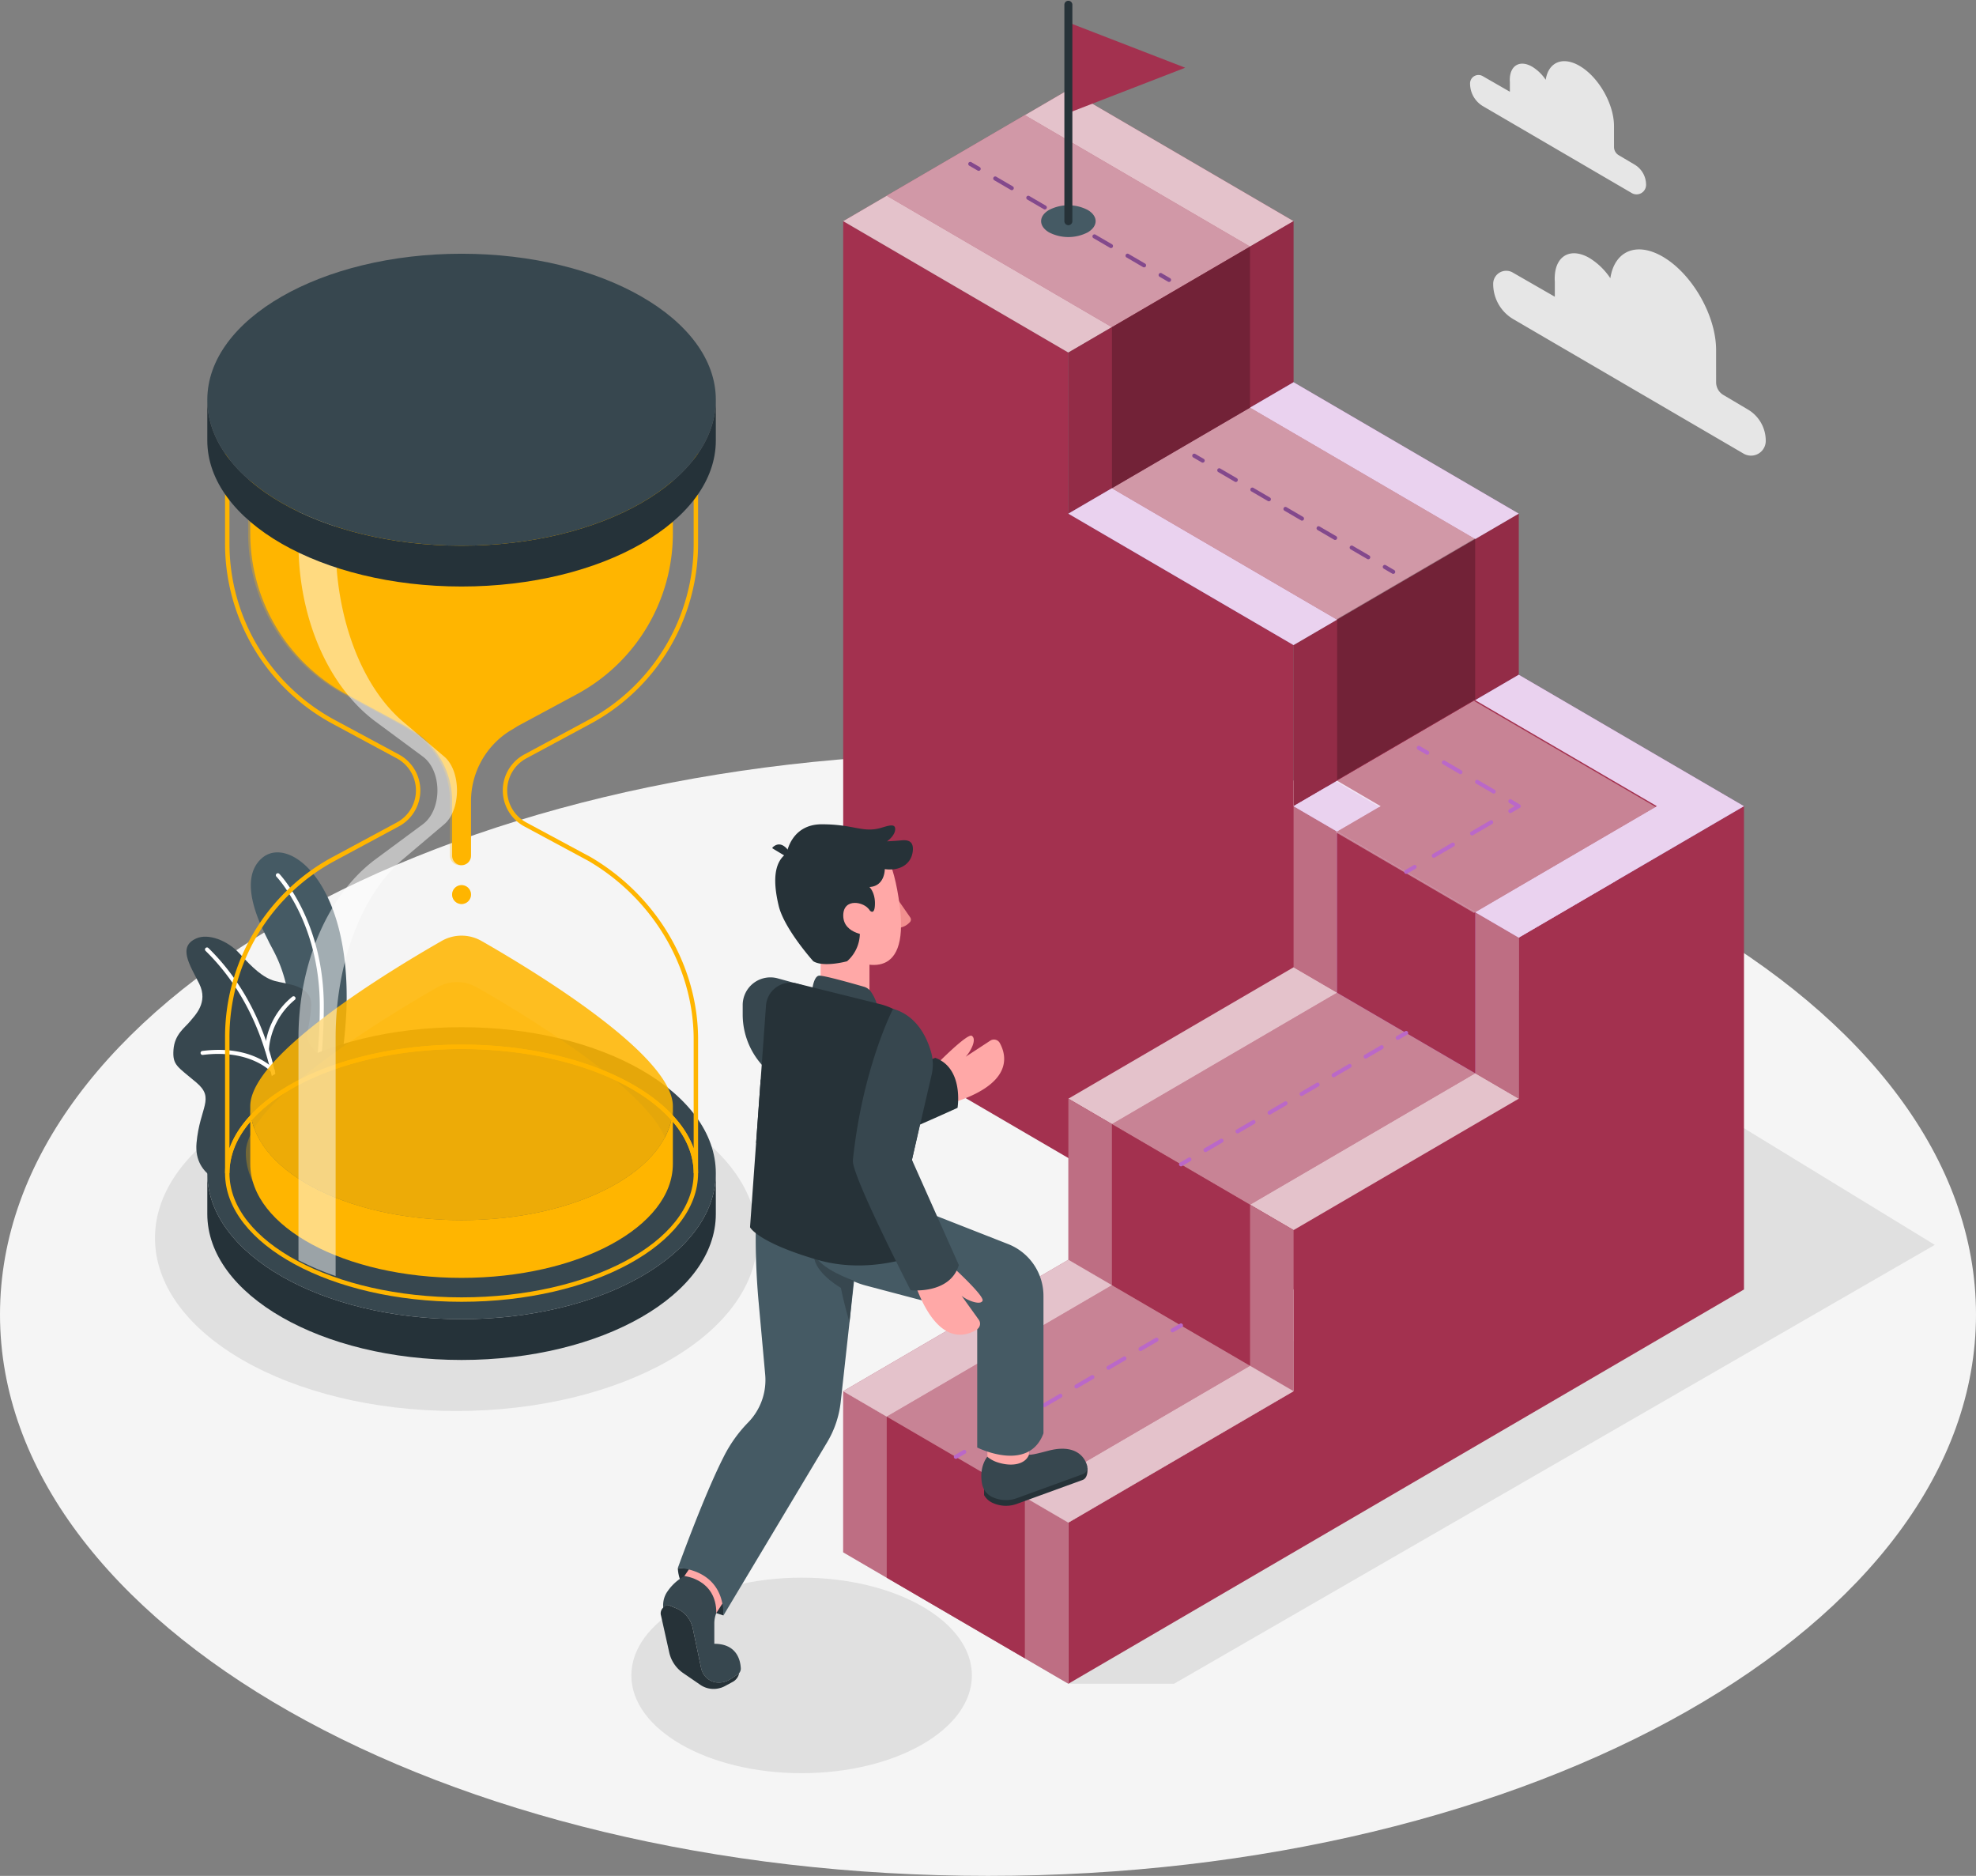 <svg xmlns="http://www.w3.org/2000/svg" xmlns:xlink="http://www.w3.org/1999/xlink" width="683.273" height="648.524" viewBox="0 0 683.273 648.524">
  <rect x="0" y="0" width="683.273" height="648.524" fill="#808080" stroke="none"/>
  <defs>
    <clipPath id="clip-path">
      <rect id="Rectángulo_51528" data-name="Rectángulo 51528" width="683.273" height="648.277" fill="none"/>
    </clipPath>
    <clipPath id="clip-path-4">
      <rect id="Rectángulo_51531" data-name="Rectángulo 51531" width="146.129" height="98.355" fill="#ffb500"/>
    </clipPath>
    <clipPath id="clip-path-5">
      <rect id="Rectángulo_51532" data-name="Rectángulo 51532" width="146.129" height="158.198" fill="#ffb500"/>
    </clipPath>
    <clipPath id="clip-path-6">
      <rect id="Rectángulo_51533" data-name="Rectángulo 51533" width="6.53" height="6.598" fill="#ffb500"/>
    </clipPath>
    <clipPath id="clip-path-7">
      <rect id="Rectángulo_51534" data-name="Rectángulo 51534" width="54.81" height="300.224" fill="none"/>
    </clipPath>
    <clipPath id="clip-path-9">
      <rect id="Rectángulo_51536" data-name="Rectángulo 51536" width="77.867" height="101.127" fill="none"/>
    </clipPath>
    <clipPath id="clip-path-10">
      <rect id="Rectángulo_51538" data-name="Rectángulo 51538" width="233.602" height="303.38" fill="#a3314f"/>
    </clipPath>
    <clipPath id="clip-path-12">
      <rect id="Rectángulo_51540" data-name="Rectángulo 51540" width="155.734" height="90.862" fill="none"/>
    </clipPath>
    <clipPath id="clip-path-14">
      <rect id="Rectángulo_51542" data-name="Rectángulo 51542" width="77.867" height="101.125" fill="none"/>
    </clipPath>
    <clipPath id="clip-path-16">
      <rect id="Rectángulo_51544" data-name="Rectángulo 51544" width="155.735" height="90.863" fill="none"/>
    </clipPath>
    <clipPath id="clip-path-25">
      <rect id="Rectángulo_51553" data-name="Rectángulo 51553" width="155.735" height="90.862" fill="none"/>
    </clipPath>
    <clipPath id="clip-path-26">
      <rect id="Rectángulo_51554" data-name="Rectángulo 51554" width="77.867" height="101.126" fill="none"/>
    </clipPath>
    <clipPath id="clip-path-28">
      <rect id="Rectángulo_51556" data-name="Rectángulo 51556" width="125.618" height="73.295" fill="none"/>
    </clipPath>
    <clipPath id="clip-path-29">
      <rect id="Rectángulo_51558" data-name="Rectángulo 51558" width="125.617" height="73.295" fill="none"/>
    </clipPath>
    <clipPath id="clip-path-30">
      <rect id="Rectángulo_51560" data-name="Rectángulo 51560" width="125.618" height="73.296" fill="none"/>
    </clipPath>
    <clipPath id="clip-path-32">
      <rect id="Rectángulo_51562" data-name="Rectángulo 51562" width="47.765" height="83.548" fill="none"/>
    </clipPath>
    <clipPath id="clip-path-37">
      <rect id="Rectángulo_51568" data-name="Rectángulo 51568" width="110.567" height="73.295" fill="none"/>
    </clipPath>
    <clipPath id="clip-path-38">
      <rect id="Rectángulo_51569" data-name="Rectángulo 51569" width="70.116" height="41.504" fill="none"/>
    </clipPath>
    <clipPath id="clip-path-39">
      <rect id="Rectángulo_51570" data-name="Rectángulo 51570" width="70.185" height="41.546" fill="none"/>
    </clipPath>
  </defs>
  <g id="Grupo_165710" data-name="Grupo 165710" transform="translate(0 0.247)">
    <g id="Grupo_165593" data-name="Grupo 165593">
      <g id="Grupo_165592" data-name="Grupo 165592" clip-path="url(#clip-path)">
        <path id="Trazado_237899" data-name="Trazado 237899" d="M683.273,374.255c0,107.182-152.956,194.07-341.637,194.07S0,481.437,0,374.255s152.956-194.07,341.636-194.07,341.637,86.889,341.637,194.07" transform="translate(0 79.951)" fill="#f5f5f5"/>
      </g>
    </g>
    <g id="Grupo_165595" data-name="Grupo 165595">
      <g id="Grupo_165594" data-name="Grupo 165594" clip-path="url(#clip-path)">
        <path id="Trazado_237900" data-name="Trazado 237900" d="M245.412,314.674c0,33.018-46.629,59.784-104.146,59.784S37.122,347.692,37.122,314.674,83.75,254.89,141.266,254.89s104.146,26.767,104.146,59.784" transform="translate(16.472 113.099)" fill="#e0e0e0"/>
        <path id="Trazado_237901" data-name="Trazado 237901" d="M268.972,411.416c0,18.667-26.361,33.8-58.878,33.8s-58.878-15.132-58.878-33.8,26.361-33.8,58.878-33.8,58.878,15.132,58.878,33.8" transform="translate(67.098 167.556)" fill="#e0e0e0"/>
        <path id="Trazado_237902" data-name="Trazado 237902" d="M279.984,498.337h36.584L579.6,346.616,320.416,188.19,201.527,262.612,379.833,367.069,217.2,461.692Z" transform="translate(89.421 83.503)" fill="#e0e0e0"/>
      </g>
    </g>
    <g id="Grupo_165597" data-name="Grupo 165597">
      <g id="Grupo_165596" data-name="Grupo 165596" clip-path="url(#clip-path)">
        <path id="Trazado_237903" data-name="Trazado 237903" d="M85.94,300.22l-17.452,9.967s9.077-28.108,4.553-56.548c-1.708-10.734-5.5-16.1-6.829-18.976s-11.571-20.7-2.277-28.753,30.691,8.439,29.212,52.138A171.53,171.53,0,0,1,85.94,300.22" transform="translate(26.657 90.492)" fill="#455a64"/>
        <path id="Trazado_237904" data-name="Trazado 237904" d="M75.162,303.329a.7.7,0,0,1-.65-.938c.068-.179,6.742-18.262,6.742-47.469,0-29.042-14.83-44.65-14.979-44.8a.694.694,0,1,1,.995-.967c.154.157,15.371,16.135,15.371,45.772,0,29.482-6.762,47.777-6.83,47.957a.7.7,0,0,1-.65.451" transform="translate(29.321 92.71)" fill="#fff"/>
        <path id="Trazado_237905" data-name="Trazado 237905" d="M90.318,293.321,61.485,310s-13.087-2.108-11.95-14.569,6.5-15.334-.071-20.894-8.275-5.942-7.9-11.309,3.983-7.668,5.69-9.777,6.449-6.517,3.225-13.034-7.621-12.829-.949-15.719c3.983-1.725,10.621.576,14.984,5.368s7.968,8.242,12.14,9.393,12.9,1.341,12.52,8.625-2.281,9.78-.57,13.035c3.225,6.134,17.263,9.585,1.708,32.2" transform="translate(18.423 99.449)" fill="#37474f"/>
        <path id="Trazado_237906" data-name="Trazado 237906" d="M75.22,299.666c-.023,0-.043,0-.065,0a.693.693,0,0,1-.627-.755c.039-.426,3.585-42.841-25.232-71.022a.694.694,0,0,1,.97-.992c29.3,28.652,25.684,71.711,25.643,72.141a.694.694,0,0,1-.69.631" transform="translate(21.781 100.589)" fill="#fff"/>
        <path id="Trazado_237907" data-name="Trazado 237907" d="M64.145,257.445l-.061,0a.692.692,0,0,1-.632-.751,25.644,25.644,0,0,1,9.526-18.184.694.694,0,0,1,.8,1.132,24.7,24.7,0,0,0-8.945,17.17.7.7,0,0,1-.692.635" transform="translate(28.154 105.773)" fill="#fff"/>
        <path id="Trazado_237908" data-name="Trazado 237908" d="M73.012,259.128a.688.688,0,0,1-.523-.237c-.071-.079-7.221-8-23.671-5.911a.7.7,0,0,1-.775-.6.692.692,0,0,1,.6-.775c17.238-2.186,24.588,6.025,24.893,6.377a.694.694,0,0,1-.524,1.148" transform="translate(21.315 111.477)" fill="#fff"/>
      </g>
    </g>
    <g id="Grupo_165611" data-name="Grupo 165611">
      <g id="Grupo_165715" data-name="Grupo 165715">
        <path id="Trazado_237909" data-name="Trazado 237909" d="M225.491,296.276c0,27.874-39.363,50.469-87.92,50.469s-87.918-22.6-87.918-50.469S89.015,245.8,137.571,245.8s87.92,22.6,87.92,50.471" transform="translate(22.032 109.068)" fill="#37474f"/>
        <path id="Trazado_237910" data-name="Trazado 237910" d="M225.491,280.764c0,27.874-39.363,50.47-87.92,50.47s-87.92-22.6-87.92-50.47v14.1c0,27.874,39.363,50.47,87.92,50.47s87.92-22.6,87.92-50.47Z" transform="translate(22.032 124.58)" fill="#253239"/>
        <path id="Trazado_237911" data-name="Trazado 237911" d="M135.687,338.883c-45.1,0-81.785-19.944-81.785-44.455s36.689-44.455,81.785-44.455,81.785,19.942,81.785,44.455-36.689,44.455-81.785,44.455m0-87.381c-44.253,0-80.256,19.256-80.256,42.926s36,42.925,80.256,42.925,80.255-19.255,80.255-42.925-36-42.926-80.255-42.926" transform="translate(23.917 110.918)" fill="#ffb500"/>
        <path id="Trazado_237912" data-name="Trazado 237912" d="M135.687,153.667c-45.1,0-81.785-19.944-81.785-44.455s36.689-44.455,81.785-44.455,81.785,19.942,81.785,44.455-36.689,44.455-81.785,44.455m0-87.381c-44.253,0-80.256,19.256-80.256,42.926s36,42.925,80.256,42.925,80.255-19.255,80.255-42.925-36-42.926-80.255-42.926" transform="translate(23.917 28.734)" fill="#ba68c8"/>
        <path id="Trazado_237913" data-name="Trazado 237913" d="M166.14,280.774v-.01h1.529Z" transform="translate(73.719 124.58)" fill="#ba68c8"/>
        <path id="Trazado_237914" data-name="Trazado 237914" d="M53.9,280.774v-.01h1.529Z" transform="translate(23.917 124.58)" fill="#ba68c8"/>
        <path id="Trazado_237915" data-name="Trazado 237915" d="M217.472,362.345h-1.53c0-23.67-36-42.926-80.255-42.926s-80.256,19.256-80.256,42.926H53.9V315.527A70.714,70.714,0,0,1,91,253.09l22.34-12.023a12.587,12.587,0,0,0,0-22.108L91,206.935A70.714,70.714,0,0,1,53.9,144.5V96.906H55.52l.078.677c2.58,22.593,37.758,40.288,80.089,40.288s77.509-17.7,80.087-40.288l.076-.677h1.621V144.5a70.714,70.714,0,0,1-37.095,62.436l-22.342,12.025a12.587,12.587,0,0,0,0,22.108l22.342,12.023c22.656,13.315,36.861,37.231,37.095,62.429ZM135.687,317.89c39.7,0,72.879,15.454,80.255,35.874V315.527c-.228-24.657-14.143-48.074-36.315-61.1l-22.316-12.009a14.118,14.118,0,0,1,0-24.8l22.34-12.025A69.187,69.187,0,0,0,215.942,144.5V103.505c-7.363,20.538-40.765,35.9-80.255,35.9S62.8,124.044,55.431,103.508V144.5a69.188,69.188,0,0,0,36.292,61.089l22.34,12.025a14.119,14.119,0,0,1,0,24.8l-22.34,12.023a69.19,69.19,0,0,0-36.292,61.09v38.237c7.377-20.42,40.56-35.874,80.256-35.874" transform="translate(23.917 42.999)" fill="#ffb500"/>
        <path id="Trazado_237916" data-name="Trazado 237916" d="M139.886,225.713a13.842,13.842,0,0,0-13.76,0c-18.194,10.4-66.184,39.489-66.184,57.125,0,21.76,32.712,39.4,73.064,39.4s73.065-17.639,73.065-39.4c0-17.636-47.991-46.729-66.184-57.125" transform="translate(26.597 99.34)" fill="#ffb500" opacity="0.87"/>
        <g id="Grupo_165600" data-name="Grupo 165600" transform="translate(85 339.274)" opacity="0.3">
          <g id="Grupo_165599" data-name="Grupo 165599">
            <g id="Grupo_165598" data-name="Grupo 165598" clip-path="url(#clip-path-4)">
              <path id="Trazado_237917" data-name="Trazado 237917" d="M139.886,225.713a13.842,13.842,0,0,0-13.76,0c-18.194,10.4-66.184,39.489-66.184,57.125,0,21.76,32.712,39.4,73.064,39.4s73.065-17.639,73.065-39.4c0-17.636-47.991-46.729-66.184-57.125" transform="translate(-59.942 -223.882)" fill="#ffb500"/>
            </g>
          </g>
        </g>
        <path id="Trazado_237918" data-name="Trazado 237918" d="M133.006,304.118c-40.352,0-73.065-17.641-73.065-39.4v19.965h0c.009,21.757,32.716,39.392,73.064,39.392s73.055-17.635,73.064-39.392V264.717c0,21.76-32.712,39.4-73.064,39.4" transform="translate(26.597 117.46)" fill="#ffb500"/>
        <path id="Trazado_237919" data-name="Trazado 237919" d="M59.942,97.436v43.33a63.2,63.2,0,0,0,33.09,55.7l20.147,10.844q.457.247.882.523c.719.469,1.454.912,2.2,1.334a28.721,28.721,0,0,1,13.483,24.387v18.786a3.282,3.282,0,0,0,3.264,3.3h0a3.282,3.282,0,0,0,3.264-3.3V233.551a28.721,28.721,0,0,1,13.483-24.387c.744-.422,1.478-.865,2.2-1.334q.424-.275.882-.523l20.147-10.844a63.2,63.2,0,0,0,33.09-55.7V97.436Z" transform="translate(26.597 43.234)" fill="#ffb500"/>
        <path id="Trazado_237920" data-name="Trazado 237920" d="M114.818,215.037a3.264,3.264,0,1,0-3.264,3.3,3.281,3.281,0,0,0,3.264-3.3" transform="translate(48.05 93.952)" fill="#ffb500"/>
        <g id="Grupo_165603" data-name="Grupo 165603" transform="translate(85.804 140.676)" opacity="0.3">
          <g id="Grupo_165602" data-name="Grupo 165602">
            <g id="Grupo_165601" data-name="Grupo 165601" clip-path="url(#clip-path-5)">
              <path id="Trazado_237921" data-name="Trazado 237921" d="M59.942,97.436v43.33a63.2,63.2,0,0,0,33.09,55.7l20.147,10.844q.457.247.882.523c.719.469,1.454.912,2.2,1.334a28.721,28.721,0,0,1,13.483,24.387v18.786a3.282,3.282,0,0,0,3.264,3.3h0a3.282,3.282,0,0,0,3.264-3.3V233.551a28.721,28.721,0,0,1,13.483-24.387c.744-.422,1.478-.865,2.2-1.334q.424-.275.882-.523l20.147-10.844a63.2,63.2,0,0,0,33.09-55.7V97.436Z" transform="translate(-59.942 -97.436)" fill="#ffb500"/>
            </g>
          </g>
        </g>
        <g id="Grupo_165606" data-name="Grupo 165606" transform="translate(156.339 305.69)" opacity="0.3">
          <g id="Grupo_165605" data-name="Grupo 165605">
            <g id="Grupo_165604" data-name="Grupo 165604" clip-path="url(#clip-path-6)">
              <path id="Trazado_237922" data-name="Trazado 237922" d="M114.818,215.037a3.264,3.264,0,1,0-3.264,3.3,3.281,3.281,0,0,0,3.264-3.3" transform="translate(-108.289 -211.738)" fill="#ffb500"/>
            </g>
          </g>
        </g>
        <path id="Trazado_237923" data-name="Trazado 237923" d="M206.071,109.546c0,21.76-32.712,39.4-73.064,39.4s-73.065-17.641-73.065-39.4,32.712-39.4,73.065-39.4,73.064,17.641,73.064,39.4" transform="translate(26.597 31.125)" fill="#ba68c8"/>
        <g id="Grupo_165609" data-name="Grupo 165609" transform="translate(103.206 140.676)" opacity="0.5" style="mix-blend-mode: overlay;isolation: isolate">
          <g id="Grupo_165608" data-name="Grupo 165608">
            <g id="Grupo_165607" data-name="Grupo 165607" clip-path="url(#clip-path-7)">
              <path id="Trazado_237924" data-name="Trazado 237924" d="M121.866,241.5l-14.2,12.028c-14.358,12.158-23.333,35.9-23.333,61.757v82.376a94.781,94.781,0,0,1-12.845-5.48v-76.9c0-25.86,10.261-49.6,26.716-61.757L114.459,241.5c6.764-5,6.764-18.461,0-23.45L98.2,206.026c-16.455-12.159-26.716-35.911-26.716-61.771V97.441H84.332v46.814c0,25.86,8.976,49.612,23.333,61.771l14.2,12.028c5.909,4.989,5.909,18.446,0,23.45" transform="translate(-71.486 -97.44)" fill="#fff"/>
            </g>
          </g>
        </g>
        <path id="Trazado_237925" data-name="Trazado 237925" d="M225.491,111.061c0,27.874-39.363,50.471-87.92,50.471s-87.918-22.6-87.918-50.471,39.362-50.47,87.918-50.47,87.92,22.6,87.92,50.47" transform="translate(22.032 26.885)" fill="#37474f"/>
        <path id="Trazado_237926" data-name="Trazado 237926" d="M225.491,95.549c0,27.874-39.363,50.471-87.92,50.471s-87.92-22.6-87.92-50.471v14.1c0,27.874,39.363,50.471,87.92,50.471s87.92-22.6,87.92-50.471Z" transform="translate(22.032 42.397)" fill="#253239"/>
      </g>
    </g>
    <path id="Trazado_237927" data-name="Trazado 237927" d="M357.689,255.039v-55.7l-77.868-45.431v-55.7L201.954,52.785V331.263l77.867,45.431,77.868,45.431,77.867,45.431V300.47Z" transform="translate(89.611 23.422)" fill="#a3314f"/>
    <g id="Grupo_165616" data-name="Grupo 165616">
      <g id="Grupo_165615" data-name="Grupo 165615" clip-path="url(#clip-path)">
        <g id="Grupo_165614" data-name="Grupo 165614" transform="translate(447.3 278.46)" opacity="0.3">
          <g id="Grupo_165613" data-name="Grupo 165613">
            <g id="Grupo_165612" data-name="Grupo 165612" clip-path="url(#clip-path-9)">
              <path id="Trazado_237928" data-name="Trazado 237928" d="M309.825,192.877v55.7L387.692,294v-55.7Z" transform="translate(-309.825 -192.877)" fill="#fff"/>
            </g>
          </g>
        </g>
      </g>
    </g>
    <path id="Trazado_237929" data-name="Trazado 237929" d="M411.624,238.308V294l-77.867,45.431v55.7l-77.868,45.431v55.694l77.868-45.431,77.867-45.431,77.867-45.431V192.877Z" transform="translate(113.543 85.583)" fill="#a3314f"/>
    <g id="Grupo_165621" data-name="Grupo 165621" transform="translate(-10.992 0.004)">
      <g id="Grupo_165711" data-name="Grupo 165711">
        <g id="Grupo_165619" data-name="Grupo 165619" transform="translate(380.432 278.46)" opacity="0.1">
          <g id="Grupo_165618" data-name="Grupo 165618">
            <g id="Grupo_165617" data-name="Grupo 165617" clip-path="url(#clip-path-10)">
              <path id="Trazado_237930" data-name="Trazado 237930" d="M411.624,238.308V294l-77.867,45.431v55.7l-77.868,45.431v55.694l77.868-45.431,77.867-45.431,77.867-45.431V192.877Z" transform="translate(-255.889 -192.877)" fill="#a3314f"/>
            </g>
          </g>
        </g>
      </g>
    </g>
    <path id="Trazado_237931" data-name="Trazado 237931" d="M279.821,112.179,201.954,66.749l77.867-45.431,77.867,45.431Z" transform="translate(89.611 9.459)" fill="#a3314f"/>
    <g id="Grupo_165626" data-name="Grupo 165626">
      <g id="Grupo_165625" data-name="Grupo 165625" clip-path="url(#clip-path)">
        <g id="Grupo_165624" data-name="Grupo 165624" transform="translate(291.565 30.777)" opacity="0.7">
          <g id="Grupo_165623" data-name="Grupo 165623">
            <g id="Grupo_165622" data-name="Grupo 165622" clip-path="url(#clip-path-12)">
              <path id="Trazado_237932" data-name="Trazado 237932" d="M279.821,112.179,201.954,66.749l77.867-45.431,77.867,45.431Z" transform="translate(-201.954 -21.318)" fill="#fff"/>
            </g>
          </g>
        </g>
      </g>
    </g>
    <path id="Trazado_237933" data-name="Trazado 237933" d="M255.889,153.912v-55.7l77.867-45.431v55.7Z" transform="translate(113.543 23.422)" fill="#a3314f"/>
    <g id="Grupo_165631" data-name="Grupo 165631">
      <g id="Grupo_165630" data-name="Grupo 165630" clip-path="url(#clip-path)">
        <g id="Grupo_165629" data-name="Grupo 165629" transform="translate(369.432 76.208)" opacity="0.1">
          <g id="Grupo_165628" data-name="Grupo 165628">
            <g id="Grupo_165627" data-name="Grupo 165627" clip-path="url(#clip-path-14)">
              <path id="Trazado_237934" data-name="Trazado 237934" d="M255.889,153.912v-55.7l77.867-45.431v55.7Z" transform="translate(-255.889 -52.786)"/>
            </g>
          </g>
        </g>
      </g>
    </g>
    <path id="Trazado_237935" data-name="Trazado 237935" d="M333.757,182.225,255.89,136.794l77.867-45.431,77.867,45.431Z" transform="translate(113.543 40.54)" fill="#ba68c8"/>
    <path id="Trazado_237936" data-name="Trazado 237936" d="M309.825,223.958v-55.7l77.867-45.431v55.7Z" transform="translate(137.475 54.502)" fill="#a3314f"/>
    <g id="Grupo_165639" data-name="Grupo 165639">
      <g id="Grupo_165638" data-name="Grupo 165638" clip-path="url(#clip-path)">
        <g id="Grupo_165634" data-name="Grupo 165634" transform="translate(369.432 131.902)" opacity="0.7">
          <g id="Grupo_165633" data-name="Grupo 165633">
            <g id="Grupo_165632" data-name="Grupo 165632" clip-path="url(#clip-path-16)">
              <path id="Trazado_237937" data-name="Trazado 237937" d="M333.757,182.225,255.89,136.794l77.867-45.431,77.867,45.431Z" transform="translate(-255.889 -91.363)" fill="#fff"/>
            </g>
          </g>
        </g>
        <g id="Grupo_165637" data-name="Grupo 165637" transform="translate(447.3 177.335)" opacity="0.1">
          <g id="Grupo_165636" data-name="Grupo 165636">
            <g id="Grupo_165635" data-name="Grupo 165635" clip-path="url(#clip-path-14)">
              <path id="Trazado_237938" data-name="Trazado 237938" d="M309.825,223.958v-55.7l77.867-45.431v55.7Z" transform="translate(-309.825 -122.832)"/>
            </g>
          </g>
        </g>
      </g>
    </g>
    <path id="Trazado_237939" data-name="Trazado 237939" d="M387.692,252.271,309.825,206.84l77.867-45.431,77.867,45.431Z" transform="translate(137.475 71.62)" fill="#ba68c8"/>
    <g id="Grupo_165644" data-name="Grupo 165644">
      <g id="Grupo_165643" data-name="Grupo 165643" clip-path="url(#clip-path)">
        <g id="Grupo_165642" data-name="Grupo 165642" transform="translate(447.3 233.029)" opacity="0.7">
          <g id="Grupo_165641" data-name="Grupo 165641">
            <g id="Grupo_165640" data-name="Grupo 165640" clip-path="url(#clip-path-12)">
              <path id="Trazado_237940" data-name="Trazado 237940" d="M387.692,252.271,309.825,206.84l77.867-45.431,77.867,45.431Z" transform="translate(-309.825 -161.409)" fill="#fff"/>
            </g>
          </g>
        </g>
      </g>
    </g>
    <path id="Trazado_237941" data-name="Trazado 237941" d="M333.757,322.317l77.867-45.431-77.867-45.431L255.89,276.886Z" transform="translate(113.543 102.701)" fill="#a3314f"/>
    <g id="Grupo_165649" data-name="Grupo 165649" transform="translate(0)">
      <g id="Grupo_165648" data-name="Grupo 165648" clip-path="url(#clip-path)">
        <g id="Grupo_165647" data-name="Grupo 165647" transform="translate(369.433 334.156)" opacity="0.7">
          <g id="Grupo_165646" data-name="Grupo 165646">
            <g id="Grupo_165645" data-name="Grupo 165645" clip-path="url(#clip-path-12)">
              <path id="Trazado_237942" data-name="Trazado 237942" d="M333.757,322.317l77.867-45.431-77.867-45.431L255.89,276.886Z" transform="translate(-255.89 -231.455)" fill="#fff"/>
            </g>
          </g>
        </g>
      </g>
    </g>
    <path id="Trazado_237943" data-name="Trazado 237943" d="M333.757,364.05v-55.7L255.89,262.923v55.7Z" transform="translate(113.543 116.664)" fill="#a3314f"/>
    <g id="Grupo_165654" data-name="Grupo 165654">
      <g id="Grupo_165653" data-name="Grupo 165653" clip-path="url(#clip-path)">
        <g id="Grupo_165652" data-name="Grupo 165652" transform="translate(369.433 379.587)" opacity="0.3">
          <g id="Grupo_165651" data-name="Grupo 165651">
            <g id="Grupo_165650" data-name="Grupo 165650" clip-path="url(#clip-path-9)">
              <path id="Trazado_237944" data-name="Trazado 237944" d="M333.757,364.05v-55.7L255.89,262.923v55.7Z" transform="translate(-255.89 -262.923)" fill="#fff"/>
            </g>
          </g>
        </g>
      </g>
    </g>
    <path id="Trazado_237945" data-name="Trazado 237945" d="M279.821,392.363l77.867-45.431L279.821,301.5l-77.867,45.431Z" transform="translate(89.611 133.782)" fill="#a3314f"/>
    <path id="Trazado_237946" data-name="Trazado 237946" d="M279.821,434.1V378.4l-77.867-45.431v55.7Z" transform="translate(89.611 147.744)" fill="#a3314f"/>
    <g id="Grupo_165662" data-name="Grupo 165662">
      <g id="Grupo_165661" data-name="Grupo 165661" clip-path="url(#clip-path)">
        <g id="Grupo_165657" data-name="Grupo 165657" transform="translate(291.565 435.283)" opacity="0.7">
          <g id="Grupo_165656" data-name="Grupo 165656">
            <g id="Grupo_165655" data-name="Grupo 165655" clip-path="url(#clip-path-25)">
              <path id="Trazado_237947" data-name="Trazado 237947" d="M279.821,392.363l77.867-45.431L279.821,301.5l-77.867,45.431Z" transform="translate(-201.954 -301.501)" fill="#fff"/>
            </g>
          </g>
        </g>
        <g id="Grupo_165660" data-name="Grupo 165660" transform="translate(291.565 480.714)" opacity="0.3">
          <g id="Grupo_165659" data-name="Grupo 165659">
            <g id="Grupo_165658" data-name="Grupo 165658" clip-path="url(#clip-path-26)">
              <path id="Trazado_237948" data-name="Trazado 237948" d="M279.821,434.1V378.4l-77.867-45.431v55.7Z" transform="translate(-201.954 -332.969)" fill="#fff"/>
            </g>
          </g>
        </g>
      </g>
    </g>
    <path id="Trazado_237949" data-name="Trazado 237949" d="M338.007,335.445l-77.866,45.437-47.752-27.858,77.867-45.437Z" transform="translate(94.241 136.482)" fill="#a3314f"/>
    <g id="Grupo_165667" data-name="Grupo 165667" transform="translate(0 0)">
      <g id="Grupo_165666" data-name="Grupo 165666" clip-path="url(#clip-path)">
        <g id="Grupo_165665" data-name="Grupo 165665" transform="translate(306.63 444.069)" opacity="0.4">
          <g id="Grupo_165664" data-name="Grupo 165664">
            <g id="Grupo_165663" data-name="Grupo 165663" clip-path="url(#clip-path-28)">
              <path id="Trazado_237950" data-name="Trazado 237950" d="M338.007,335.445l-77.866,45.437-47.752-27.858,77.867-45.437Z" transform="translate(-212.389 -307.587)" fill="#fff"/>
            </g>
          </g>
        </g>
      </g>
    </g>
    <path id="Trazado_237951" data-name="Trazado 237951" d="M260.145,366.917v55.69L212.38,394.748V339.059h.014Z" transform="translate(94.237 150.447)" fill="#a3314f"/>
    <path id="Trazado_237952" data-name="Trazado 237952" d="M391.941,265.4l-77.866,45.437-47.751-27.858,77.866-45.437Z" transform="translate(118.173 105.401)" fill="#a3314f"/>
    <g id="Grupo_165672" data-name="Grupo 165672" transform="translate(0.003 -0.003)">
      <g id="Grupo_165712" data-name="Grupo 165712">
        <g id="Grupo_165670" data-name="Grupo 165670" transform="translate(384.497 342.942)" opacity="0.4">
          <g id="Grupo_165669" data-name="Grupo 165669">
            <g id="Grupo_165668" data-name="Grupo 165668" clip-path="url(#clip-path-29)">
              <path id="Trazado_237953" data-name="Trazado 237953" d="M391.941,265.4l-77.866,45.437-47.751-27.858,77.866-45.437Z" transform="translate(-266.324 -237.541)" fill="#fff"/>
            </g>
          </g>
        </g>
      </g>
    </g>
    <path id="Trazado_237954" data-name="Trazado 237954" d="M314.08,296.871v55.69L266.314,324.7V269.013h.014Z" transform="translate(118.168 119.366)" fill="#a3314f"/>
    <path id="Trazado_237955" data-name="Trazado 237955" d="M368.014,226.825v55.69l-47.766-27.859V198.967h.014Z" transform="translate(142.1 88.286)" fill="#ba68c8"/>
    <path id="Trazado_237956" data-name="Trazado 237956" d="M368.014,226.825v55.69l-47.766-27.859V198.967h.014Z" transform="translate(142.103 88.285)" fill="#a3314f"/>
    <path id="Trazado_237957" data-name="Trazado 237957" d="M266.315,125.308l77.865,45.437,47.752-27.858L314.066,97.45Z" transform="translate(118.169 43.24)" fill="#a3314f"/>
    <g id="Grupo_165677" data-name="Grupo 165677" transform="translate(0 -0.004)">
      <g id="Grupo_165714" data-name="Grupo 165714">
        <g id="Grupo_165675" data-name="Grupo 165675" transform="translate(384.484 140.689)" opacity="0.5" style="mix-blend-mode: overlay;isolation: isolate">
          <g id="Grupo_165674" data-name="Grupo 165674">
            <g id="Grupo_165673" data-name="Grupo 165673" clip-path="url(#clip-path-30)">
              <path id="Trazado_237958" data-name="Trazado 237958" d="M266.315,125.308l77.865,45.437,47.752-27.858L314.066,97.45Z" transform="translate(-266.315 -97.449)" fill="#fff"/>
            </g>
          </g>
        </g>
      </g>
    </g>
    <path id="Trazado_237959" data-name="Trazado 237959" d="M320.249,156.78v55.69l47.765-27.859V128.922H368Z" transform="translate(142.101 57.205)" fill="#a3314f"/>
    <g id="Grupo_165682" data-name="Grupo 165682" transform="translate(0 -0.247)">
      <g id="Grupo_165681" data-name="Grupo 165681" clip-path="url(#clip-path)">
        <g id="Grupo_165680" data-name="Grupo 165680" transform="translate(462.349 186.126)" opacity="0.3">
          <g id="Grupo_165679" data-name="Grupo 165679">
            <g id="Grupo_165678" data-name="Grupo 165678" clip-path="url(#clip-path-32)">
              <path id="Trazado_237960" data-name="Trazado 237960" d="M320.249,156.78v55.69l47.765-27.859V128.922H368Z" transform="translate(-320.249 -128.921)"/>
            </g>
          </g>
        </g>
      </g>
    </g>
    <path id="Trazado_237961" data-name="Trazado 237961" d="M212.381,55.262,290.246,100.7,338,72.84,260.133,27.4Z" transform="translate(94.237 12.159)" fill="#a3314f"/>
    <g id="Grupo_165687" data-name="Grupo 165687">
      <g id="Grupo_165686" data-name="Grupo 165686" clip-path="url(#clip-path)">
        <g id="Grupo_165685" data-name="Grupo 165685" transform="translate(306.618 39.562)" opacity="0.5" style="mix-blend-mode: overlay;isolation: isolate">
          <g id="Grupo_165684" data-name="Grupo 165684">
            <g id="Grupo_165683" data-name="Grupo 165683" clip-path="url(#clip-path-30)">
              <path id="Trazado_237962" data-name="Trazado 237962" d="M212.381,55.262,290.246,100.7,338,72.84,260.133,27.4Z" transform="translate(-212.381 -27.403)" fill="#fff"/>
            </g>
          </g>
        </g>
      </g>
    </g>
    <path id="Trazado_237963" data-name="Trazado 237963" d="M266.315,86.734v55.69l47.765-27.859V58.876h-.014Z" transform="translate(118.169 26.124)" fill="#a3314f"/>
    <g id="Grupo_165692" data-name="Grupo 165692" transform="translate(-12 3)">
      <g id="Grupo_165691" data-name="Grupo 165691" transform="translate(12 -3)" clip-path="url(#clip-path)">
        <g id="Grupo_165690" data-name="Grupo 165690" transform="translate(384.484 85)" opacity="0.3">
          <g id="Grupo_165689" data-name="Grupo 165689">
            <g id="Grupo_165688" data-name="Grupo 165688" clip-path="url(#clip-path-32)">
              <path id="Trazado_237964" data-name="Trazado 237964" d="M266.315,86.734v55.69l47.765-27.859V58.876h-.014Z" transform="translate(-266.315 -58.876)"/>
            </g>
          </g>
        </g>
      </g>
    </g>
    <path id="Trazado_237965" data-name="Trazado 237965" d="M383.063,176.287,368,167.491l-47.751,27.858,15.062,8.8-15.049,8.782,47.751,27.859L383.063,232l47.751-27.859Z" transform="translate(142.1 74.319)" fill="#a3314f"/>
    <g id="Grupo_165703" data-name="Grupo 165703">
      <g id="Grupo_165713" data-name="Grupo 165713">
        <g id="Grupo_165695" data-name="Grupo 165695" transform="translate(461.916 242.055)" opacity="0.4">
          <g id="Grupo_165694" data-name="Grupo 165694">
            <g id="Grupo_165693" data-name="Grupo 165693" clip-path="url(#clip-path-37)">
              <path id="Trazado_237966" data-name="Trazado 237966" d="M383.063,176.287,368,167.491l-47.751,27.858,15.062,8.8-15.049,8.782,47.751,27.859L383.063,232l47.751-27.859Z" transform="translate(-320.247 -167.491)" fill="#fff"/>
            </g>
          </g>
        </g>
        <path id="Trazado_237967" data-name="Trazado 237967" d="M235.518,41.691a.686.686,0,0,1-.345-.094l-2.918-1.7a.7.7,0,0,1-.251-.953.687.687,0,0,1,.943-.256l2.916,1.7a.7.7,0,0,1,.253.953.686.686,0,0,1-.6.349" transform="translate(102.903 17.125)" fill="#ba68c8"/>
        <path id="Trazado_237968" data-name="Trazado 237968" d="M290.047,73.511a.687.687,0,0,1-.346-.094l-5.717-3.336a.7.7,0,0,1-.253-.954.689.689,0,0,1,.943-.256l5.719,3.338a.7.7,0,0,1,.251.953.685.685,0,0,1-.6.349M278.61,66.836a.686.686,0,0,1-.345-.094l-5.719-3.336a.7.7,0,0,1-.253-.953.689.689,0,0,1,.943-.256l5.72,3.336a.7.7,0,0,1,.251.953.687.687,0,0,1-.6.349m-11.437-6.673a.686.686,0,0,1-.345-.094l-5.717-3.336a.7.7,0,0,1-.253-.954.688.688,0,0,1,.943-.256l5.717,3.338a.7.7,0,0,1,.253.953.687.687,0,0,1-.6.349m-11.436-6.674a.684.684,0,0,1-.345-.092l-5.72-3.336a.7.7,0,0,1-.251-.954.688.688,0,0,1,.943-.256l5.719,3.338a.7.7,0,0,1,.253.953.686.686,0,0,1-.6.348M244.3,46.816a.686.686,0,0,1-.345-.094l-5.719-3.336a.7.7,0,0,1-.251-.953.686.686,0,0,1,.943-.256l5.717,3.336a.7.7,0,0,1,.253.953.686.686,0,0,1-.6.349" transform="translate(105.557 18.674)" fill="#ba68c8"/>
        <path id="Trazado_237969" data-name="Trazado 237969" d="M281.107,68.294a.686.686,0,0,1-.345-.094l-2.918-1.7a.7.7,0,0,1-.251-.953.686.686,0,0,1,.943-.256l2.916,1.7a.7.7,0,0,1,.253.953.686.686,0,0,1-.6.349" transform="translate(123.132 28.929)" fill="#ba68c8"/>
        <g id="Grupo_165698" data-name="Grupo 165698" transform="translate(334.813 55.719)" opacity="0.3">
          <g id="Grupo_165697" data-name="Grupo 165697">
            <g id="Grupo_165696" data-name="Grupo 165696" clip-path="url(#clip-path-38)">
              <path id="Trazado_237970" data-name="Trazado 237970" d="M235.518,41.691a.686.686,0,0,1-.345-.094l-2.918-1.7a.7.7,0,0,1-.251-.953.687.687,0,0,1,.943-.256l2.916,1.7a.7.7,0,0,1,.253.953.686.686,0,0,1-.6.349" transform="translate(-231.91 -38.594)"/>
              <path id="Trazado_237971" data-name="Trazado 237971" d="M290.047,73.511a.687.687,0,0,1-.346-.094l-5.717-3.336a.7.7,0,0,1-.253-.954.689.689,0,0,1,.943-.256l5.719,3.338a.7.7,0,0,1,.251.953.685.685,0,0,1-.6.349M278.61,66.836a.686.686,0,0,1-.345-.094l-5.719-3.336a.7.7,0,0,1-.253-.953.689.689,0,0,1,.943-.256l5.72,3.336a.7.7,0,0,1,.251.953.687.687,0,0,1-.6.349m-11.437-6.673a.686.686,0,0,1-.345-.094l-5.717-3.336a.7.7,0,0,1-.253-.954.688.688,0,0,1,.943-.256l5.717,3.338a.7.7,0,0,1,.253.953.687.687,0,0,1-.6.349m-11.436-6.674a.684.684,0,0,1-.345-.092l-5.72-3.336a.7.7,0,0,1-.251-.954.688.688,0,0,1,.943-.256l5.719,3.338a.7.7,0,0,1,.253.953.686.686,0,0,1-.6.348M244.3,46.816a.686.686,0,0,1-.345-.094l-5.719-3.336a.7.7,0,0,1-.251-.953.686.686,0,0,1,.943-.256l5.717,3.336a.7.7,0,0,1,.253.953.686.686,0,0,1-.6.349" transform="translate(-229.256 -37.045)"/>
              <path id="Trazado_237972" data-name="Trazado 237972" d="M281.107,68.294a.686.686,0,0,1-.345-.094l-2.918-1.7a.7.7,0,0,1-.251-.953.686.686,0,0,1,.943-.256l2.916,1.7a.7.7,0,0,1,.253.953.686.686,0,0,1-.6.349" transform="translate(-211.681 -26.79)"/>
            </g>
          </g>
        </g>
        <path id="Trazado_237973" data-name="Trazado 237973" d="M289.168,111.566a.686.686,0,0,1-.345-.094l-2.918-1.7a.7.7,0,0,1-.251-.953.687.687,0,0,1,.943-.256l2.916,1.7a.7.7,0,0,1,.253.953.688.688,0,0,1-.6.349" transform="translate(126.708 48.13)" fill="#ba68c8"/>
        <path id="Trazado_237974" data-name="Trazado 237974" d="M343.758,143.422a.686.686,0,0,1-.345-.094l-5.724-3.341a.7.7,0,0,1-.253-.953.688.688,0,0,1,.943-.256l5.724,3.341a.7.7,0,0,1,.253.953.686.686,0,0,1-.6.349m-11.449-6.682a.7.7,0,0,1-.347-.092l-5.724-3.342a.7.7,0,0,1-.253-.953.687.687,0,0,1,.943-.256l5.726,3.341a.7.7,0,0,1,.251.954.684.684,0,0,1-.6.348m-11.45-6.682a.684.684,0,0,1-.345-.092l-5.724-3.341a.7.7,0,0,1-.253-.954.688.688,0,0,1,.943-.256l5.724,3.342a.7.7,0,0,1,.253.953.686.686,0,0,1-.6.348m-11.449-6.68a.686.686,0,0,1-.345-.094l-5.724-3.341a.7.7,0,0,1-.253-.953.686.686,0,0,1,.943-.256l5.726,3.341a.7.7,0,0,1,.251.953.686.686,0,0,1-.6.349M297.962,116.7a.682.682,0,0,1-.345-.094l-5.724-3.341a.7.7,0,0,1-.253-.953.688.688,0,0,1,.943-.256l5.724,3.341a.7.7,0,0,1,.253.953.686.686,0,0,1-.6.349" transform="translate(129.365 49.68)" fill="#ba68c8"/>
        <path id="Trazado_237975" data-name="Trazado 237975" d="M334.8,138.2a.682.682,0,0,1-.345-.094l-2.916-1.7a.7.7,0,0,1-.251-.953.686.686,0,0,1,.943-.256l2.915,1.7a.7.7,0,0,1,.253.953.688.688,0,0,1-.6.349" transform="translate(146.959 59.946)" fill="#ba68c8"/>
        <g id="Grupo_165701" data-name="Grupo 165701" transform="translate(412.268 156.599)" opacity="0.3">
          <g id="Grupo_165700" data-name="Grupo 165700">
            <g id="Grupo_165699" data-name="Grupo 165699" clip-path="url(#clip-path-39)">
              <path id="Trazado_237976" data-name="Trazado 237976" d="M289.168,111.566a.686.686,0,0,1-.345-.094l-2.918-1.7a.7.7,0,0,1-.251-.953.687.687,0,0,1,.943-.256l2.916,1.7a.7.7,0,0,1,.253.953.688.688,0,0,1-.6.349" transform="translate(-285.56 -108.469)"/>
              <path id="Trazado_237977" data-name="Trazado 237977" d="M343.758,143.422a.686.686,0,0,1-.345-.094l-5.724-3.341a.7.7,0,0,1-.253-.953.688.688,0,0,1,.943-.256l5.724,3.341a.7.7,0,0,1,.253.953.686.686,0,0,1-.6.349m-11.449-6.682a.7.7,0,0,1-.347-.092l-5.724-3.342a.7.7,0,0,1-.253-.953.687.687,0,0,1,.943-.256l5.726,3.341a.7.7,0,0,1,.251.954.684.684,0,0,1-.6.348m-11.45-6.682a.684.684,0,0,1-.345-.092l-5.724-3.341a.7.7,0,0,1-.253-.954.688.688,0,0,1,.943-.256l5.724,3.342a.7.7,0,0,1,.253.953.686.686,0,0,1-.6.348m-11.449-6.68a.686.686,0,0,1-.345-.094l-5.724-3.341a.7.7,0,0,1-.253-.953.686.686,0,0,1,.943-.256l5.726,3.341a.7.7,0,0,1,.251.953.686.686,0,0,1-.6.349M297.962,116.7a.682.682,0,0,1-.345-.094l-5.724-3.341a.7.7,0,0,1-.253-.953.688.688,0,0,1,.943-.256l5.724,3.341a.7.7,0,0,1,.253.953.686.686,0,0,1-.6.349" transform="translate(-282.904 -106.919)"/>
              <path id="Trazado_237978" data-name="Trazado 237978" d="M334.8,138.2a.682.682,0,0,1-.345-.094l-2.916-1.7a.7.7,0,0,1-.251-.953.686.686,0,0,1,.943-.256l2.915,1.7a.7.7,0,0,1,.253.953.688.688,0,0,1-.6.349" transform="translate(-265.31 -96.652)"/>
            </g>
          </g>
        </g>
        <path id="Trazado_237979" data-name="Trazado 237979" d="M337.013,210.039a.689.689,0,0,1-.6-.349.7.7,0,0,1,.253-.953l2.918-1.7a.686.686,0,0,1,.943.256.7.7,0,0,1-.253.953l-2.918,1.7a.686.686,0,0,1-.345.094" transform="translate(149.233 91.824)" fill="#ba68c8"/>
        <path id="Trazado_237980" data-name="Trazado 237980" d="M343.618,209.222a.686.686,0,0,1-.6-.348.7.7,0,0,1,.253-.954l6.617-3.862a.685.685,0,0,1,.943.256.7.7,0,0,1-.253.954l-6.617,3.862a.684.684,0,0,1-.345.092m13.236-7.724a.686.686,0,0,1-.6-.349.7.7,0,0,1,.253-.953l6.617-3.862a.687.687,0,0,1,.943.256.7.7,0,0,1-.251.954L357.2,201.4a.686.686,0,0,1-.345.094" transform="translate(152.163 87.076)" fill="#ba68c8"/>
        <path id="Trazado_237981" data-name="Trazado 237981" d="M361.954,196a.686.686,0,0,1-.6-.349.7.7,0,0,1,.253-.953l1.874-1.091-1.871-1.093a.7.7,0,0,1-.253-.953.684.684,0,0,1,.943-.256l2.916,1.7a.7.7,0,0,1-.107,1.259L362.3,195.91a.686.686,0,0,1-.345.094" transform="translate(160.299 84.846)" fill="#ba68c8"/>
        <path id="Trazado_237982" data-name="Trazado 237982" d="M363.275,193.379a.687.687,0,0,1-.346-.094l-5.746-3.354a.7.7,0,0,1-.254-.953.688.688,0,0,1,.944-.256l5.746,3.354a.7.7,0,0,1,.254.953.686.686,0,0,1-.6.349m-11.493-6.707a.679.679,0,0,1-.345-.094l-5.747-3.354a.7.7,0,0,1-.254-.953.69.69,0,0,1,.944-.256l5.746,3.354a.7.7,0,0,1,.253.953.684.684,0,0,1-.6.349" transform="translate(153.234 80.723)" fill="#ba68c8"/>
        <path id="Trazado_237983" data-name="Trazado 237983" d="M342.948,181.518a.682.682,0,0,1-.345-.094l-2.918-1.7a.7.7,0,0,1-.251-.953.686.686,0,0,1,.943-.256l2.916,1.7a.7.7,0,0,1,.253.953.686.686,0,0,1-.6.349" transform="translate(150.572 79.169)" fill="#ba68c8"/>
        <path id="Trazado_237984" data-name="Trazado 237984" d="M334.983,249.792a.686.686,0,0,1-.6-.349.7.7,0,0,1,.253-.953l2.916-1.7a.685.685,0,0,1,.943.256.7.7,0,0,1-.253.953l-2.916,1.7a.686.686,0,0,1-.345.094" transform="translate(148.332 109.463)" fill="#ba68c8"/>
        <path id="Trazado_237985" data-name="Trazado 237985" d="M288.94,287.067a.688.688,0,0,1-.6-.349.7.7,0,0,1,.253-.953l5.538-3.232a.684.684,0,0,1,.943.256.7.7,0,0,1-.253.953l-5.538,3.233a.687.687,0,0,1-.345.094m11.079-6.465a.687.687,0,0,1-.6-.349.7.7,0,0,1,.251-.954l5.541-3.232a.685.685,0,0,1,.943.257.7.7,0,0,1-.253.953l-5.54,3.232a.686.686,0,0,1-.345.094m11.078-6.466a.688.688,0,0,1-.6-.348.7.7,0,0,1,.253-.954l5.54-3.232a.684.684,0,0,1,.943.256.7.7,0,0,1-.251.954l-5.541,3.232a.68.68,0,0,1-.345.092m11.081-6.465a.686.686,0,0,1-.6-.348.7.7,0,0,1,.253-.954l5.538-3.232a.686.686,0,0,1,.943.256.7.7,0,0,1-.253.954l-5.538,3.232a.684.684,0,0,1-.345.092m11.078-6.465a.682.682,0,0,1-.6-.349.7.7,0,0,1,.251-.953l5.54-3.232a.686.686,0,0,1,.944.256.7.7,0,0,1-.253.953l-5.541,3.232a.678.678,0,0,1-.345.094m11.079-6.465a.686.686,0,0,1-.6-.349.7.7,0,0,1,.253-.953l5.54-3.232a.686.686,0,0,1,.943.256.7.7,0,0,1-.253.953l-5.54,3.232a.682.682,0,0,1-.345.094" transform="translate(127.902 110.979)" fill="#ba68c8"/>
        <path id="Trazado_237986" data-name="Trazado 237986" d="M283.082,280.079a.686.686,0,0,1-.6-.349.7.7,0,0,1,.253-.953l2.916-1.7a.683.683,0,0,1,.943.256.7.7,0,0,1-.251.953l-2.918,1.7a.687.687,0,0,1-.345.094" transform="translate(125.303 122.901)" fill="#ba68c8"/>
        <path id="Trazado_237987" data-name="Trazado 237987" d="M281.053,319.831a.686.686,0,0,1-.6-.349.7.7,0,0,1,.253-.953l2.916-1.7a.685.685,0,0,1,.943.256.7.7,0,0,1-.253.953l-2.916,1.7a.686.686,0,0,1-.345.094" transform="translate(124.402 140.54)" fill="#ba68c8"/>
        <path id="Trazado_237988" data-name="Trazado 237988" d="M235.009,357.106a.686.686,0,0,1-.6-.348.7.7,0,0,1,.253-.954l5.54-3.232a.686.686,0,0,1,.943.256.7.7,0,0,1-.253.953l-5.54,3.234a.7.7,0,0,1-.345.092m11.078-6.465a.685.685,0,0,1-.6-.349.7.7,0,0,1,.251-.953l5.541-3.234a.685.685,0,0,1,.943.257.7.7,0,0,1-.253.953l-5.54,3.232a.687.687,0,0,1-.346.094m11.081-6.466a.688.688,0,0,1-.6-.348.7.7,0,0,1,.253-.953l5.538-3.234a.687.687,0,0,1,.943.256.7.7,0,0,1-.251.954l-5.54,3.232a.684.684,0,0,1-.345.092m11.079-6.465a.686.686,0,0,1-.6-.348.7.7,0,0,1,.253-.954l5.54-3.233a.686.686,0,0,1,.943.256.7.7,0,0,1-.253.954l-5.54,3.232a.684.684,0,0,1-.345.092m11.078-6.465a.688.688,0,0,1-.6-.348.7.7,0,0,1,.253-.954l5.54-3.233a.684.684,0,0,1,.943.256.7.7,0,0,1-.251.953l-5.541,3.232a.678.678,0,0,1-.345.094m11.079-6.465a.686.686,0,0,1-.6-.349.7.7,0,0,1,.253-.953l5.54-3.232a.686.686,0,0,1,.943.256.7.7,0,0,1-.253.953l-5.54,3.232a.686.686,0,0,1-.345.094" transform="translate(103.971 142.057)" fill="#ba68c8"/>
        <path id="Trazado_237989" data-name="Trazado 237989" d="M229.152,350.119a.686.686,0,0,1-.6-.349.7.7,0,0,1,.253-.953l2.916-1.7a.684.684,0,0,1,.943.255.7.7,0,0,1-.251.953l-2.918,1.7a.687.687,0,0,1-.345.094" transform="translate(101.373 153.98)" fill="#ba68c8"/>
        <path id="Trazado_237990" data-name="Trazado 237990" d="M265.443,58.364a14.588,14.588,0,0,1-13.324,0c-3.679-2.147-3.679-5.626,0-7.773a14.588,14.588,0,0,1,13.324,0c3.68,2.147,3.68,5.626,0,7.773" transform="translate(110.646 21.734)" fill="#455a64"/>
        <path id="Trazado_237991" data-name="Trazado 237991" d="M255.889,36.489V5.215l40.4,15.637Z" transform="translate(113.543 2.314)" fill="#a3314f"/>
        <path id="Trazado_237992" data-name="Trazado 237992" d="M256.311,77.606a1.389,1.389,0,0,1-1.382-1.4V1.4a1.381,1.381,0,1,1,2.762,0V76.21a1.387,1.387,0,0,1-1.38,1.4" transform="translate(113.117)" fill="#263238"/>
      </g>
    </g>
    <rect id="Rectángulo_51572" data-name="Rectángulo 51572" width="16.894" height="27.233" transform="translate(283.756 317.383)" fill="#ffa8a7"/>
    <g id="Grupo_165705" data-name="Grupo 165705">
      <g id="Grupo_165704" data-name="Grupo 165704" clip-path="url(#clip-path)">
        <path id="Trazado_237993" data-name="Trazado 237993" d="M215.236,215.513l4.015,5.8a1.274,1.274,0,0,1-.153,1.639,6.143,6.143,0,0,1-3.862,1.958Z" transform="translate(95.504 95.627)" fill="#f28f8f"/>
        <path id="Trazado_237994" data-name="Trazado 237994" d="M208.161,201.11s13.157-9.334,17.286,23.133c3.429,26.957-13.3,20.778-19.522,17.06s-18.117-14.966-10.3-30.754c3.575-7.219,12.531-9.439,12.531-9.439" transform="translate(85.661 88.684)" fill="#ffa8a7"/>
        <path id="Trazado_237995" data-name="Trazado 237995" d="M223.554,212.7s.107,5.9-5.3,6.2c0,0,1.9,1.77,1.9,5.606s-1.314,3.1-1.9,2.36-6.569,0-6.569,0l3.065,5.753a12.952,12.952,0,0,1-4.233,11.95s-8.03,2.213-11.68,0c0,0-10.073-11.212-11.97-19.178s-1.9-14.9,2.773-18.146c0,0,1.46-10.031,12.117-10.031s13.8,2.749,19.562,1.475c2.336-.517,5.838-2.213,5.838.147s-2.846,4.278-2.846,4.278,2.846-.147,4.452-.294,5.036-.664,4.452,3.836-4.666,6.785-9.669,6.048" transform="translate(82.39 87.508)" fill="#263238"/>
        <path id="Trazado_237996" data-name="Trazado 237996" d="M191.361,205.447s-2.8-5.649-6.289-2.392a.251.251,0,0,0,.04.393l6.248,3.77Z" transform="translate(82.086 89.65)" fill="#263238"/>
        <path id="Trazado_237997" data-name="Trazado 237997" d="M211.034,218.513v8.769s-9.067-.18-9.067-6.884c0-6.188,7.289-4.8,9.067-1.886" transform="translate(89.617 95.861)" fill="#ffa8a7"/>
        <path id="Trazado_237998" data-name="Trazado 237998" d="M162.355,375.286s-.414,11.651,15.76,16.432c0,0,2.4-16.432-15.76-16.432" transform="translate(72.04 166.521)" fill="#253239"/>
        <path id="Trazado_237999" data-name="Trazado 237999" d="M176.524,400.935v-7.016a9.73,9.73,0,0,1,3.752-7.689s-2.389-10.227-12.1-9.63a16.9,16.9,0,0,0-7.75,6.1,8.263,8.263,0,0,0-1.4,6.677,1.454,1.454,0,0,1,1.959-1.676l2.345.966a9.635,9.635,0,0,1,5.749,6.962l2.866,13.636a6.289,6.289,0,0,0,5.174,5.041c.051.007.1.01.152.016a7.109,7.109,0,0,0,.8.043c.069,0,.14,0,.211,0a7.067,7.067,0,0,0,.777-.065c.071-.009.141-.017.212-.03a7.233,7.233,0,0,0,.807-.183c.055-.016.11-.029.163-.045a7.441,7.441,0,0,0,.947-.365,7.669,7.669,0,0,0,.937-.517l2.459-1.608a2.429,2.429,0,0,0,1.1-2.153c-.14-2.749-1.369-8.454-9.166-8.454" transform="translate(70.476 167.093)" fill="#37474f"/>
        <path id="Trazado_238000" data-name="Trazado 238000" d="M184.84,408.168l-2.459,1.608a7.736,7.736,0,0,1-.936.517,7.525,7.525,0,0,1-.947.365c-.055.016-.11.029-.163.043a6.937,6.937,0,0,1-.808.185c-.071.012-.141.02-.211.03-.1.013-.2.016-.3.024-.162.016-.322.036-.482.04-.071,0-.14,0-.211,0-.1,0-.192-.012-.289-.016-.172-.006-.345-.01-.515-.029-.051,0-.1-.007-.152-.014a6.271,6.271,0,0,1-5.135-4.91c-.01-.045-.029-.087-.038-.131l-2.867-13.636a9.633,9.633,0,0,0-5.747-6.962l-2.346-.966c-1.015-.472-1.683.329-2.109.736a2.667,2.667,0,0,0-.768,2.8l2.825,12.689a11.751,11.751,0,0,0,4.81,7.138l6.159,4.223a8.114,8.114,0,0,0,6.836.891l.074,0,.141-.062a8.173,8.173,0,0,0,1.272-.553l.049-.027,2.646-1.432a4.37,4.37,0,0,0,2.2-3.035,2.482,2.482,0,0,1-.533.487" transform="translate(70.223 170.467)" fill="#263238"/>
        <path id="Trazado_238001" data-name="Trazado 238001" d="M163.913,380.235s11.094,1.078,11.044,12.8l6.887-10.748-11.3-11.818Z" transform="translate(72.731 164.382)" fill="#ffa8a7"/>
        <path id="Trazado_238002" data-name="Trazado 238002" d="M189.272,283.231v18.692q0,11.144,1.006,22.253l2.267,25.03a20.976,20.976,0,0,1-5.948,16.7,47.1,47.1,0,0,0-8.482,11.98c-6.871,13.506-15.76,38.248-15.76,38.248s15.76.025,15.76,16.432l35.865-59.883a34.465,34.465,0,0,0,4.682-13.913l7.568-68.454Z" transform="translate(72.04 125.675)" fill="#455a64"/>
        <path id="Trazado_238003" data-name="Trazado 238003" d="M235.695,360.725a6.358,6.358,0,0,0,2.961,2.7l.15.066a11.009,11.009,0,0,0,8.247.273l22.83-8.307c1.626-.7,1.646-3.114,1.542-4.109H235.695Z" transform="translate(104.582 155.898)" fill="#263238"/>
        <path id="Trazado_238004" data-name="Trazado 238004" d="M237.333,349.246s-3.215,3.348-2.037,9.68a6.29,6.29,0,0,0,3.653,4.566l.15.065a11.006,11.006,0,0,0,8.245.273l22.831-8.307a2.389,2.389,0,0,0,1.455-2.908c-1.045-3.71-4.78-7.442-13.411-5.182-2.859.749-5.548,1.462-6.709,1.387l-1.156-1.779Z" transform="translate(104.29 153.858)" fill="#37474f"/>
        <path id="Trazado_238005" data-name="Trazado 238005" d="M250.866,351.862h0c-1.2,3.209-5.736,4.344-11.063,2.563a10.909,10.909,0,0,1-3.315-1.844V339.894h14.378Z" transform="translate(104.934 150.817)" fill="#ffa8a7"/>
        <path id="Trazado_238006" data-name="Trazado 238006" d="M192.32,286.547v2.132a29.243,29.243,0,0,0,21.65,28.34l36.79,9.729a2.444,2.444,0,0,1,1.809,2.369v43.917s17.761,8.926,22.912-4.9V320.682a19.259,19.259,0,0,0-12.165-17.957l-38.191-14.98Z" transform="translate(85.336 127.146)" fill="#455a64"/>
        <path id="Trazado_238007" data-name="Trazado 238007" d="M207.24,323.877l1.4-14.517s-11.849-3.967-13.665-9.416c-.606,5.651,7.321,10.813,9.312,11.966.78,4.383,2.954,11.967,2.954,11.967" transform="translate(86.499 133.091)" fill="#37474f"/>
        <path id="Trazado_238008" data-name="Trazado 238008" d="M194.373,240.432s.339-6.975,2.73-6.975c1.92,0,11.655,2.759,15.413,3.846a4.344,4.344,0,0,1,2.466,1.834,14.777,14.777,0,0,1,2.554,7.37Z" transform="translate(86.247 103.589)" fill="#37474f"/>
        <path id="Trazado_238009" data-name="Trazado 238009" d="M224.158,257.982s10.864-11.068,12.4-10.1c1.871,1.178-.4,5.446-2.109,7.243l8.529-5.576a2.3,2.3,0,0,1,3.277.835c2.384,4.311,4.951,14.456-17.844,21.132Z" transform="translate(99.463 109.964)" fill="#ffa8a7"/>
        <path id="Trazado_238010" data-name="Trazado 238010" d="M250.747,270.426s-5.669,2.6-13.035,5.814c-12.3,5.371-29.323,12.453-32.443,11.951a176.839,176.839,0,0,1-24.174-5.658l1.578-21.888,23.557,6.928,35.312-13.845,1.5-.588c9.963,3.644,7.709,17.286,7.709,17.286" transform="translate(80.355 112.323)" fill="#263238"/>
        <path id="Trazado_238011" data-name="Trazado 238011" d="M198.754,236.622l-8.8-2.415a9.586,9.586,0,0,0-12.071,9.328v3.14a26.144,26.144,0,0,0,10.453,20.948l10.239,7.65Z" transform="translate(78.93 103.769)" fill="#37474f"/>
        <path id="Trazado_238012" data-name="Trazado 238012" d="M235.628,296.4l6.879,30.974s-19.073,9.578-39.725,3.537S179.641,319.7,179.641,319.7l2.1-29.178,1.578-21.887,1.838-25.509a8.538,8.538,0,0,1,10.533-7.744l28.967,7.193a23.722,23.722,0,0,1,17.531,19.144,24.26,24.26,0,0,1,.32,3.956l-4.151,18.555Z" transform="translate(79.71 104.332)" fill="#263238"/>
        <path id="Trazado_238013" data-name="Trazado 238013" d="M232.006,303.011s11.363,10.318,10.639,11.98c-.735,1.682-5.4-.113-7.271-1.744l5.964,8.311a2.352,2.352,0,0,1-.65,3.351c-4.133,2.636-14.021,5.765-21.832-16.88Z" transform="translate(97.111 134.452)" fill="#ffa8a7"/>
        <path id="Trazado_238014" data-name="Trazado 238014" d="M218.174,241.407s-10.523,20.214-13.9,52.335c-.533,5.065,19.974,44.94,19.974,44.94s13.6,1.548,16.669-8.7L224.7,293.615l6.8-29.37a15.747,15.747,0,0,0-.152-7.795c-1.4-5-4.855-12.643-13.174-15.044" transform="translate(90.637 107.117)" fill="#37474f"/>
      </g>
    </g>
    <g id="Grupo_165707" data-name="Grupo 165707">
      <g id="Grupo_165706" data-name="Grupo 165706" clip-path="url(#clip-path)">
        <path id="Trazado_238015" data-name="Trazado 238015" d="M364.372,67.536l14.573,8.379V70.7c-.023-.372-.046-.744-.046-1.107s.023-.709.046-1.054v-.121h.006c.524-6.908,5.7-9.555,12.017-5.869a23.44,23.44,0,0,1,7.175,6.965c1.425-9.383,9-12.768,18.155-7.427,10.169,5.934,18.415,20.365,18.415,32.232l.009,11.166a5.083,5.083,0,0,0,2.48,4.372l8.573,5.082a12.52,12.52,0,0,1,6.105,10.774,5.089,5.089,0,0,1-7.636,4.454l-79.653-46.5a14.093,14.093,0,0,1-6.956-12.179,4.508,4.508,0,0,1,6.736-3.959" transform="translate(158.69 26.426)" fill="#e6e6e6"/>
        <path id="Trazado_238016" data-name="Trazado 238016" d="M356.446,19.634l9.412,5.411V21.68c-.014-.24-.03-.479-.03-.716s.016-.458.03-.68v-.078h0c.338-4.461,3.68-6.172,7.761-3.791a15.155,15.155,0,0,1,4.634,4.5c.92-6.059,5.811-8.247,11.723-4.8,6.569,3.832,11.893,13.151,11.893,20.816l.006,7.211a3.286,3.286,0,0,0,1.6,2.824l5.537,3.282a8.088,8.088,0,0,1,3.944,6.959,3.288,3.288,0,0,1-4.932,2.877L356.587,30.056a9.1,9.1,0,0,1-4.491-7.865,2.911,2.911,0,0,1,4.35-2.557" transform="translate(156.232 6.425)" fill="#e6e6e6"/>
      </g>
    </g>
  </g>
</svg>
